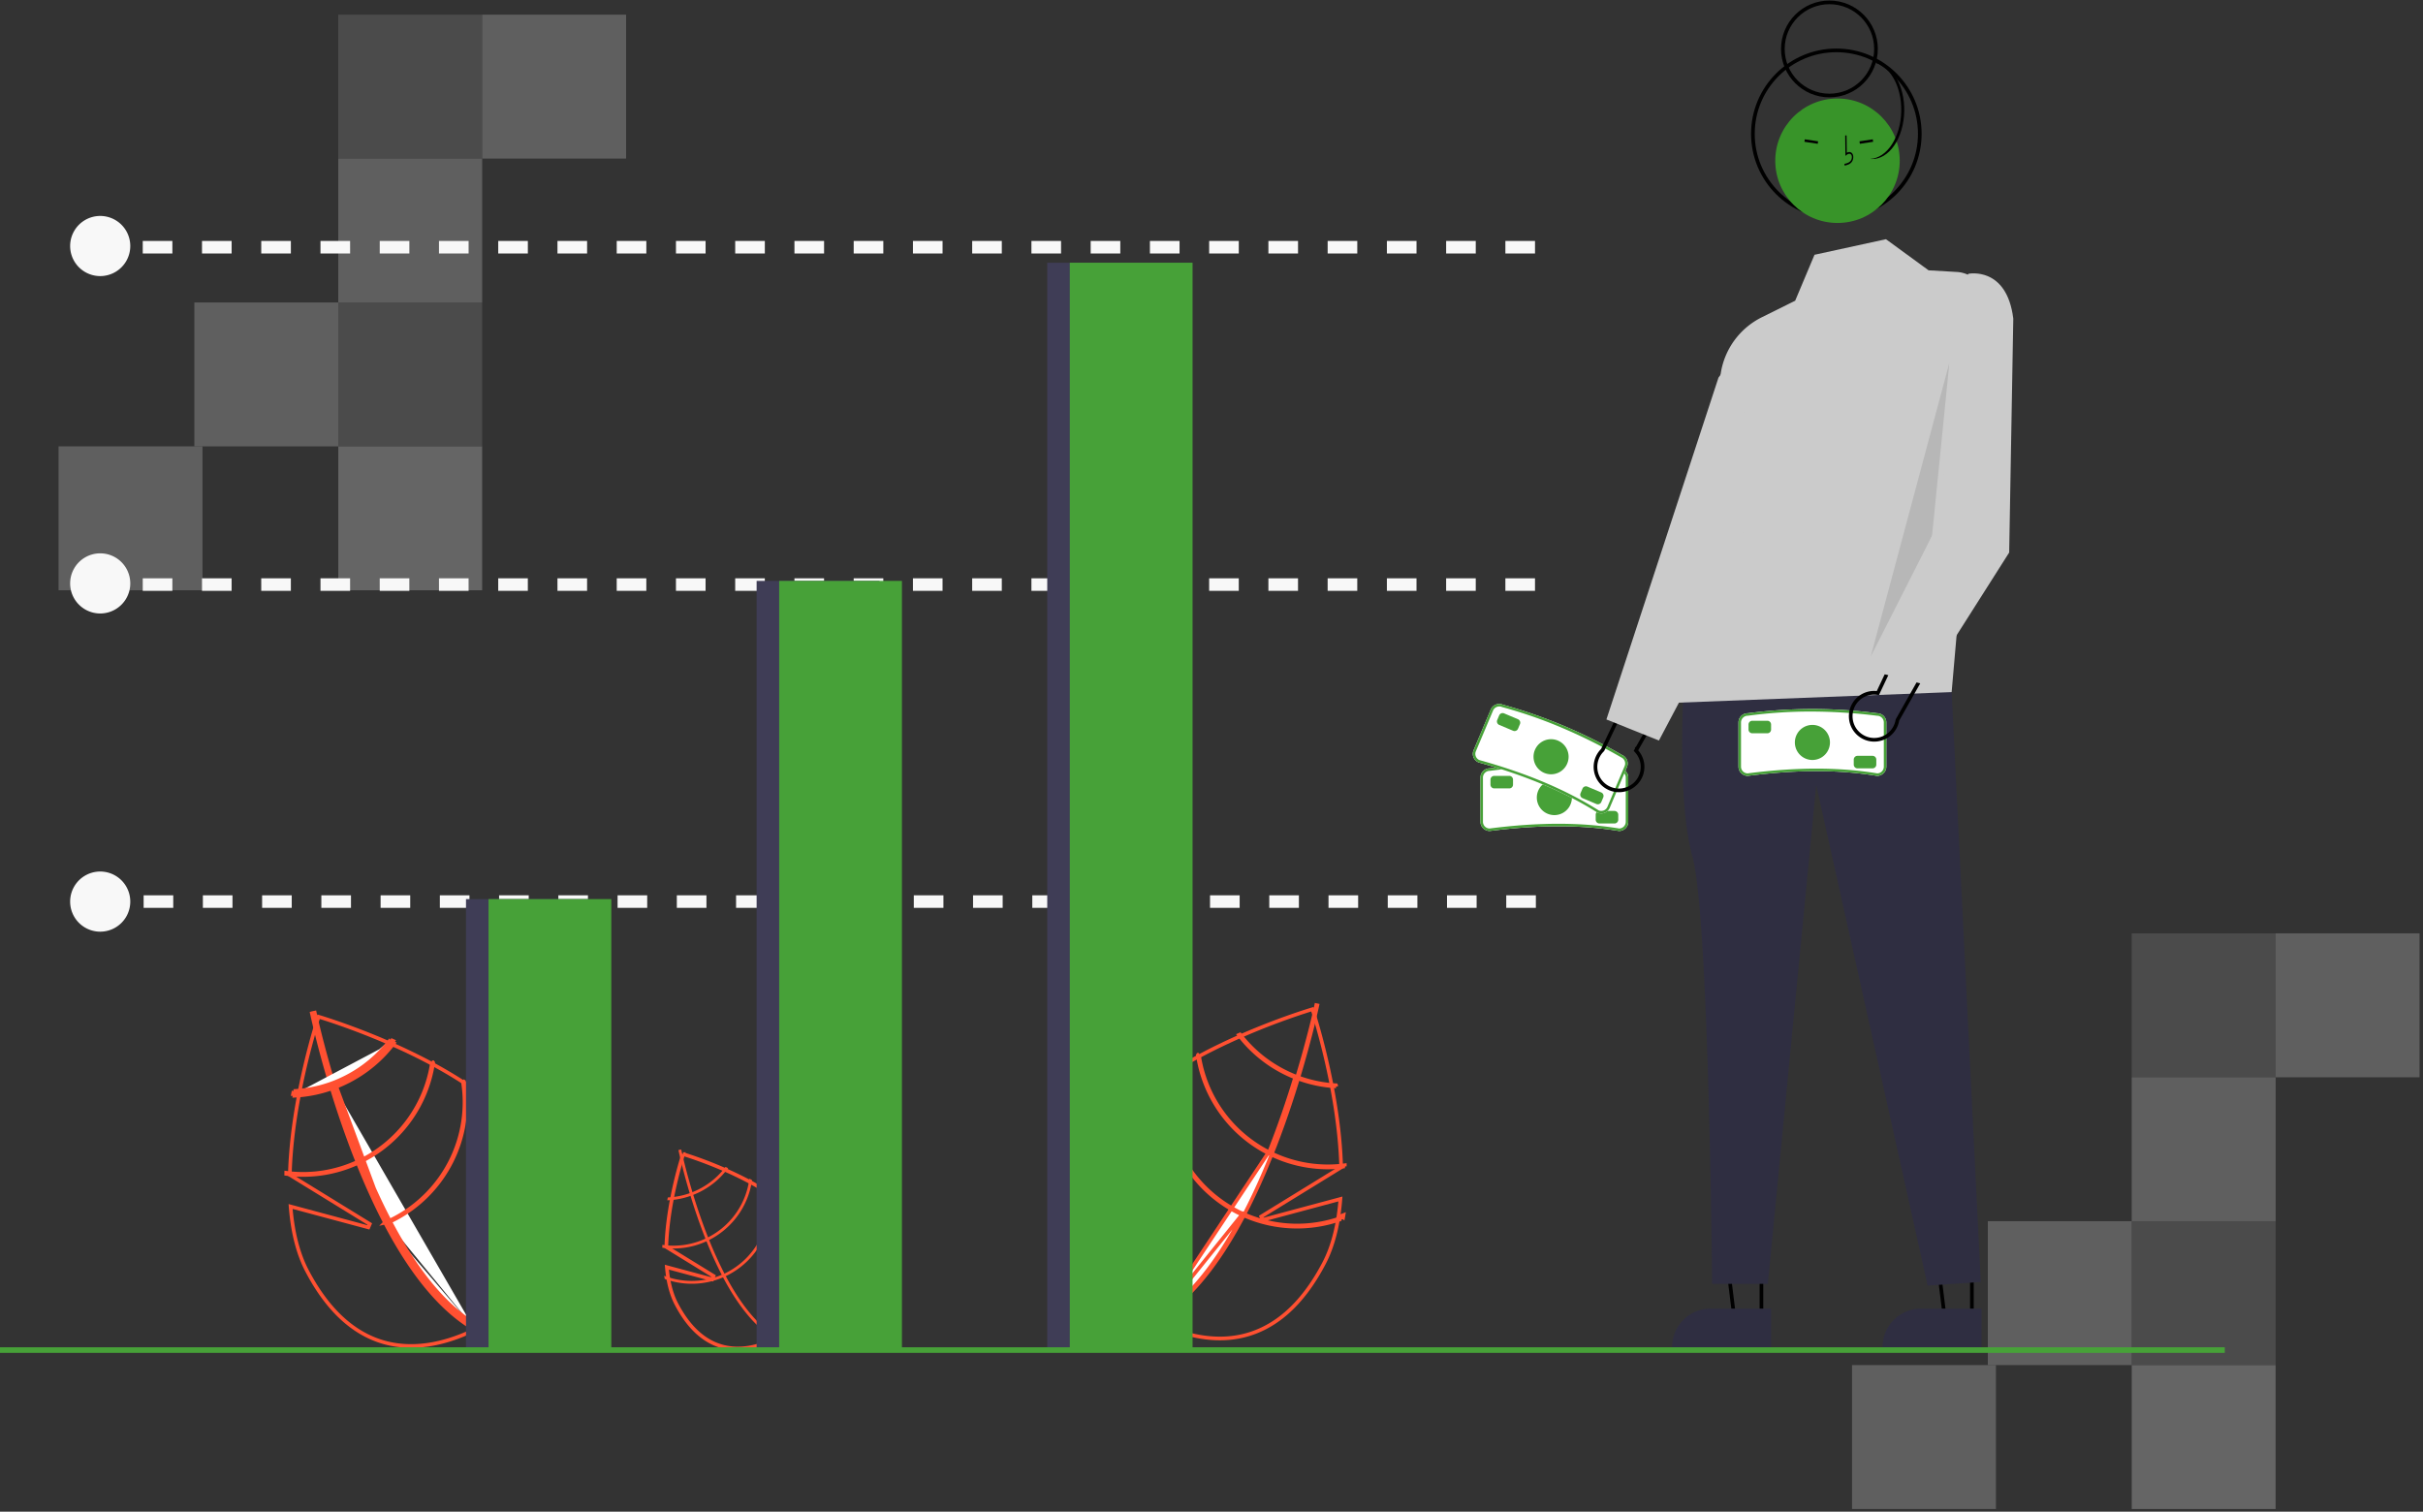 <svg xmlns="http://www.w3.org/2000/svg" width="662" height="413" fill="none"><rect width="100%" height="100%" fill="#333333" stroke="none"/><g fill="#D9D9D9" opacity=".3"><path d="M131.738 161.27v-39.318H92.42v39.318z"/><path fill-opacity=".5" d="M131.738 121.952V82.634H92.42v39.318z"/><path fill-opacity=".9" d="M92.42 121.952V82.634H53.104v39.318zm39.318-39.317V43.317H92.42v39.318z"/><path fill-opacity=".5" d="M131.738 43.317V4H92.42v39.318z"/><path fill-opacity=".9" d="M171.056 43.317V4h-39.318v39.318zM55.318 161.27v-39.318H16v39.318z"/></g><g fill="#D9D9D9" opacity=".3"><path d="M621.738 412.27v-39.318H582.42v39.318z"/><path fill-opacity=".5" d="M621.738 372.952v-39.318H582.42v39.318z"/><path fill-opacity=".9" d="M582.421 372.952v-39.318h-39.318v39.318z"/><path fill-opacity=".9" d="M621.738 333.635v-39.318H582.42v39.318z"/><path fill-opacity=".5" d="M621.738 294.318V255H582.42v39.318z"/><path fill-opacity=".9" d="M661.055 294.318V255h-39.318v39.318zM545.317 412.27v-39.318h-39.318v39.318z"/></g><path stroke="#FF5031" d="m344.974 333.266 21.247-5.7c-.501 6.472-1.854 12.544-4.473 17.55-6.147 11.749-13.742 17.773-21.886 19.78-8.159 2.01-16.971.015-25.59-4.495s-15.283-10.61-18.284-18.458c-2.995-7.835-2.377-17.51 3.769-29.258 3.048-5.827 8.256-11.068 14.392-15.656 6.132-4.585 13.161-8.498 19.817-11.678 6.655-3.18 12.925-5.623 17.532-7.27a169 169 0 0 1 5.499-1.867c.655-.21 1.166-.367 1.513-.473l.064-.019.172.539c.207.653.503 1.611.86 2.829.713 2.436 1.67 5.91 2.642 10.058 1.928 8.229 3.909 19.095 4.174 29.779l-21.839 13.43z"/><path fill="#fff" stroke="#FF5031" d="M316.467 360.251c8.255-5.047 16.006-14.333 23.133-27.788l.001-.001.608-1.163h.001q3.608-6.967 6.979-15.347l.001-.004q.247-.594.478-1.206l.004-.008a181 181 0 0 0 1.557-4.029v-.001a265 265 0 0 0 5.261-15.544v-.002q.12-.385.234-.765l.144-.476c2.704-9.002 4.344-16.041 4.921-18.643l.001-.003q.082-.362.134-.607l-.019-.004-.008.003-.128-.027-.147-.03c-.419 1.932-2.094 9.344-5.051 19.127-.121.414-.246.837-.377 1.258v.001l-.478-.149c-1.814 5.916-4.079 12.635-6.794 19.486zm0 0-.081-.134-.003-.006-.07-.119c9.122-5.581 16.747-15.992 22.918-27.634.204-.376.415-.765.615-1.161z"/><path fill="#fff" stroke="#FF5031" d="M353.907 294.054c.428.172.855.328 1.269.478l.004.002a35.4 35.4 0 0 0 9.803 1.965l.056.31a35.5 35.5 0 0 1-9.904-1.974l-.003-.001a30 30 0 0 1-1.23-.455l-.002-.001a37 37 0 0 1-3.527-1.613 35.8 35.8 0 0 1-11.887-10.009l.281-.125a35.5 35.5 0 0 0 11.748 9.865 36 36 0 0 0 3.392 1.558Zm0 0 .185-.464zm13.508 24.295.005.308a35.8 35.8 0 0 1-19.557-2.972 49 49 0 0 1-1.205-.586l.001-.001-.01-.004c-.156-.075-.309-.155-.472-.24a35.98 35.98 0 0 1-18.9-26.523l.283-.155a35.67 35.67 0 0 0 18.757 26.408l.004.002c.115.06.247.13.38.191q.605.316 1.227.598a35.44 35.44 0 0 0 19.487 2.974Z"/><path fill="#fff" stroke="#FF5031" d="M340.459 331.99a35.66 35.66 0 0 0 25.975.741q-.03.17-.063.338a35.95 35.95 0 0 1-26.13-.832q-.622-.269-1.231-.564v-.001l-.012-.005a26 26 0 0 1-1.285-.636 36.06 36.06 0 0 1-18.866-37.586l.338-.227a35.77 35.77 0 0 0 18.669 37.543q.663.345 1.333.66l.001.001q.627.296 1.271.568Zm0 0-.001-.001.195-.46-.193.461zm26.616-.031q-.27.105-.542.204l.444.368a29 29 0 0 0 .098-.572Z"/><path stroke="#FF5031" d="m86.868 278.314.172-.539.064.019c.347.106.858.263 1.513.473 1.31.418 3.196 1.043 5.5 1.867 4.606 1.648 10.877 4.09 17.531 7.27 6.656 3.18 13.686 7.093 19.817 11.678 6.136 4.589 11.344 9.829 14.392 15.656 6.147 11.748 6.764 21.423 3.769 29.258-3 7.848-9.665 13.949-18.284 18.459s-17.431 6.505-25.59 4.494c-8.143-2.007-15.739-8.031-21.885-19.779-2.62-5.007-3.973-11.079-4.474-17.551l21.247 5.7.391-.909-21.84-13.43c.266-10.684 2.248-21.55 4.175-29.778a191 191 0 0 1 2.642-10.059c.357-1.217.653-2.176.86-2.829Z"/><path fill="#fff" stroke="#FF5031" d="m90.268 296.116.142.47q.116.385.237.774a266 266 0 0 0 5.27 15.574 183 183 0 0 0 1.561 4.04q.236.618.484 1.219 3.378 8.398 6.999 15.39m-14.693-37.467.479-.144v-.001m-.48.145.479-.146v.001m-.478.145c-2.709-9.018-4.352-16.069-4.93-18.68a44 44 0 0 1-.228-1.048l-.005-.025 6.315 20.681m-.674-1.073.144.474q.115.382.234.766v.003a265 265 0 0 0 5.26 15.544l.001.001q.766 2.053 1.558 4.029l.003.008q.232.612.478 1.206l.001.004q3.371 8.379 6.979 15.346v-.001l-.443.232m-14.215-37.612c-2.704-9.003-4.344-16.041-4.92-18.644l-.001-.002q-.082-.362-.135-.607l.02-.004.008.002.127-.026.147-.031c.42 1.932 2.094 9.345 5.05 19.127q.182.625.378 1.258m13.541 36.539.444-.23m-.444.23.611 1.167m-.167-1.397-13.507-36.456c1.815 5.916 4.079 12.635 6.794 19.486q.243.614.49 1.216c2.084 5.179 4.428 10.406 7.032 15.424.196.39.405.774.61 1.153 6.254 11.799 13.967 22.253 23.158 27.695l-.322.552-.085.14q-.098-.06-.183-.11l-.004-.002-.169-.102-.007-.005-.065-.039m-23.742-28.952.608 1.163-.441.234m-.167-1.397L91.42 297.044m14.152 37.706c7.148 13.496 14.953 22.87 23.317 27.983l.258-.428m-23.575-27.555.443-.232-.001-.001c7.127 13.455 14.878 22.741 23.133 27.788m0 0 .081-.135.003-.005.07-.12c-9.122-5.58-16.747-15.991-22.918-27.633a45 45 0 0 1-.615-1.161c-2.611-5.034-4.961-10.274-7.05-15.464a97 97 0 0 1-.49-1.219v-.001c-2.722-6.865-4.99-13.597-6.808-19.523m37.561 65.746.124.074z"/><path fill="#fff" stroke="#FF5031" d="m80.576 298.863-.092.505a36 36 0 0 0 10.163-2.008c.417-.145.837-.298 1.25-.463a38 38 0 0 0 3.576-1.635 36.3 36.3 0 0 0 12.126-10.244l-.47-.208m-26.553 14.053a35.5 35.5 0 0 0 9.904-1.975l.003-.001v.001c.412-.143.825-.294 1.23-.456l.001-.001a37 37 0 0 0 3.527-1.612 35.8 35.8 0 0 0 11.888-10.009m-26.553 14.053-.513.024.147-.813m.366.789.056-.31m26.497-13.743q.155-.204.308-.411l-.717-.318-.032-.015m.441.744-.282-.126m0 0q.122-.157.241-.318l-.4-.3m.159.618-.329-.146-.033-.015.203-.457m.159.618a35.5 35.5 0 0 1-11.747 9.865m11.588-10.483a35 35 0 0 1-11.82 10.04m0 0 .232.443m-.232-.443a36 36 0 0 1-3.346 1.537m3.346-1.537.231.444v-.001m0 0a36 36 0 0 1-3.392 1.559m-.185-.465.186.465m-.186-.465c-.42.169-.84.322-1.254.473a34.9 34.9 0 0 1-10.058 1.958m11.312-2.431.185.465m0 0c-.428.171-.855.327-1.268.478l-.004.001a35.4 35.4 0 0 1-9.803 1.966m0 0 .07-.392-.492-.087m.422.479-.4.02-.022-.499m37.844-7.844.284.155a35.98 35.98 0 0 1-18.9 26.522c-.163.086-.317.166-.472.24l-.01.005q-.603.304-1.205.587a35.8 35.8 0 0 1-19.557 2.971l.006-.307c6.642.871 13.4-.159 19.486-2.975q.623-.28 1.228-.597a9 9 0 0 0 .38-.192l.003-.001a35.68 35.68 0 0 0 18.757-26.408Zm-11.438 43.49v.001c.428-.196.855-.412 1.285-.637a36.06 36.06 0 0 0 18.866-37.585l-.337-.227a35.78 35.78 0 0 1-18.669 37.543h-.001a36 36 0 0 1-1.333.66l-.001.001q-.625.296-1.271.567l-.001.001zm0 0-.011.006c-.408.199-.817.384-1.232.565z"/><path stroke="#FF5031" d="m186.608 315.447.041-.13a99 99 0 0 1 4.013 1.343c2.738.979 6.464 2.431 10.418 4.32 3.955 1.89 8.128 4.213 11.764 6.932 3.64 2.722 6.714 5.82 8.51 9.252 3.64 6.958 3.991 12.656 2.234 17.252-1.763 4.61-5.684 8.211-10.79 10.882s-10.3 3.839-15.092 2.658c-4.777-1.177-9.258-4.715-12.898-11.672-1.504-2.875-2.304-6.356-2.618-10.085l12.371 3.319.392-.909-12.902-7.934c.168-6.304 1.337-12.709 2.476-17.571.578-2.465 1.147-4.53 1.571-5.977.212-.723.387-1.292.51-1.68Z"/><path fill="#FF5031" d="m197.186 348.289.364.695c4.266 8.054 8.925 13.643 13.919 16.682.072.045.145.085.217.131l.204-.339.192-.328c-5.471-3.24-10.064-9.464-13.787-16.488a26 26 0 0 1-.363-.686c-1.55-2.988-2.946-6.099-4.186-9.183a44 44 0 0 1-.291-.724c-1.617-4.078-2.965-8.078-4.045-11.6a39 39 0 0 1-.224-.746c-1.805-5.969-2.805-10.453-3.02-11.449q-.04-.182-.045-.204l-.376.078-.005-.002-.379.08c.004.016.048.242.143.657.344 1.555 1.322 5.752 2.935 11.121.074.242.148.492.226.741a158 158 0 0 0 3.137 9.271q.457 1.226.93 2.405.14.368.287.726 2.011 5 4.167 9.162"/><path fill="#FF5031" d="M182.451 327.149q-.068.385-.142.784a21.4 21.4 0 0 0 6.356-1.209 22 22 0 0 0 2.873-1.249 21.6 21.6 0 0 0 7.401-6.343l-.724-.322a20.8 20.8 0 0 1-7.037 5.977 21 21 0 0 1-1.992.915c-.25.101-.5.192-.747.282a20.8 20.8 0 0 1-5.988 1.165m-1.486 12.952q-.01.393-.015.783a21.6 21.6 0 0 0 12.069-1.758q.364-.17.726-.354.148-.07.291-.147a21.72 21.72 0 0 0 11.438-16.214q-.363-.203-.73-.398a20.93 20.93 0 0 1-12.012 16.387 20.8 20.8 0 0 1-11.767 1.701"/><path fill="#FF5031" d="M181.457 348.545c.05.298.099.592.16.884a21.7 21.7 0 0 0 15.933-.445q.373-.162.745-.342c.262-.119.522-.251.78-.386a21.76 21.76 0 0 0 11.366-22.813c-.293-.202-.592-.396-.892-.593a21 21 0 0 1-11.617 23.106 20.93 20.93 0 0 1-16.475.589"/><path fill="#fff" d="m442.353 227.033-.056-.005c-10.381-1.714-21.914-1.713-35.257.002h-.006a2.53 2.53 0 0 1-1.799-.724 2.52 2.52 0 0 1-.753-1.787v-12.084a2.52 2.52 0 0 1 2.514-2.515 136.8 136.8 0 0 1 35.399.003h.005a2.51 2.51 0 0 1 2.468 2.512v12.084a2.52 2.52 0 0 1-2.515 2.514"/><path fill="#47A138" d="m442.353 227.033-.056-.005c-10.381-1.714-21.914-1.713-35.257.002h-.006a2.53 2.53 0 0 1-1.799-.724 2.52 2.52 0 0 1-.753-1.787v-12.084a2.52 2.52 0 0 1 2.514-2.515 136.8 136.8 0 0 1 35.399.003h.005a2.51 2.51 0 0 1 2.468 2.512v12.084a2.52 2.52 0 0 1-2.515 2.514m-18.127-17.575c-5.747-.01-11.488.372-17.183 1.144a1.85 1.85 0 0 0-1.32.525 1.84 1.84 0 0 0-.557 1.308v12.084a1.834 1.834 0 0 0 1.83 1.83c13.355-1.72 24.943-1.721 35.384-.001a1.83 1.83 0 0 0 1.803-1.829v-12.084a1.83 1.83 0 0 0-1.83-1.83 148 148 0 0 0-18.127-1.147"/><path fill="#47A138" d="M424.675 222.692a4.792 4.792 0 1 0 0-9.584 4.792 4.792 0 0 0 0 9.584m-12.321-7.295h-4.107a1.03 1.03 0 0 1-1.027-1.027v-1.369a1.026 1.026 0 0 1 1.027-1.027h4.107a1.027 1.027 0 0 1 1.026 1.027v1.369a1.026 1.026 0 0 1-1.026 1.027m28.749 9.583h-4.107a1.03 1.03 0 0 1-.726-.301 1.03 1.03 0 0 1-.301-.726v-1.369c.001-.272.109-.533.301-.726.193-.192.454-.3.726-.301h4.107a1.03 1.03 0 0 1 1.027 1.027v1.369a1.03 1.03 0 0 1-1.027 1.027"/><path fill="#fff" d="m436.51 222.036-.05-.026c-8.898-5.617-19.523-10.101-32.483-13.71l-.005-.002a2.52 2.52 0 0 1-1.376-1.367 2.52 2.52 0 0 1 .001-1.94l4.699-11.132a2.52 2.52 0 0 1 3.295-1.339 136.8 136.8 0 0 1 32.611 13.769l.005.002a2.5 2.5 0 0 1 1.296 3.273l-4.699 11.133a2.52 2.52 0 0 1-3.294 1.339"/><path fill="#47A138" d="m436.51 222.036-.05-.026c-8.898-5.617-19.523-10.101-32.483-13.71l-.005-.002a2.52 2.52 0 0 1-1.376-1.367 2.52 2.52 0 0 1 .001-1.94l4.699-11.132a2.52 2.52 0 0 1 3.295-1.339 136.8 136.8 0 0 1 32.611 13.769l.005.002a2.5 2.5 0 0 1 1.296 3.273l-4.699 11.133a2.52 2.52 0 0 1-3.294 1.339m-9.866-23.241a126 126 0 0 0-16.275-5.629 1.84 1.84 0 0 0-1.421-.029 1.84 1.84 0 0 0-1.021.988l-4.699 11.133a1.833 1.833 0 0 0 .974 2.397c12.972 3.609 23.649 8.115 32.599 13.76a1.833 1.833 0 0 0 2.373-.984l4.699-11.133a1.83 1.83 0 0 0-.974-2.397 147 147 0 0 0-16.255-8.106"/><path fill="#47A138" d="M423.775 211.538a4.791 4.791 0 1 0 0-9.582 4.791 4.791 0 0 0 0 9.582m-10.378-11.89-3.784-1.597a1.03 1.03 0 0 1-.547-1.345l.533-1.261a1.03 1.03 0 0 1 1.345-.547l3.784 1.597a1.03 1.03 0 0 1 .546 1.346l-.532 1.261a1.02 1.02 0 0 1-.56.551 1.02 1.02 0 0 1-.785-.005m22.759 20.01-3.783-1.598a1.03 1.03 0 0 1-.547-1.345l.532-1.261a1.03 1.03 0 0 1 1.346-.547l3.783 1.597a1.03 1.03 0 0 1 .547 1.346l-.532 1.261a1.03 1.03 0 0 1-1.346.547"/><path stroke="#000" d="M447.686 213.086a6.4 6.4 0 0 1-1.928 1.859l-.079.048a6.42 6.42 0 0 1-7.883-10.023l.061-.061.037-.078 9.44-19.785 11.465-.741-11.661 20.44-.176.309.234.268a6.38 6.38 0 0 1 .49 7.764Zm91.066 146.672h-7.45l-3.869-31.369h11.32z"/><path fill="#2F2E41" d="m541.392 368.392-27.059-.001v-.342a10.53 10.53 0 0 1 10.532-10.532h.001l16.527.001z"/><path stroke="#000" d="M481.254 359.758h-7.45l-3.869-31.369h11.32z"/><path fill="#2F2E41" d="m483.894 368.392-27.059-.001v-.342a10.53 10.53 0 0 1 10.532-10.532l16.527.001zm-23.72-183.732s-2.308 32.871 2.238 49.425c4.546 16.555 5.358 116.668 5.358 116.668h15.239l13.207-136.275 30.448 136.756 14.515-.998-7.96-161.149z"/><path fill="#CBCBCB" d="m526.922 73.853-11.649-8.5-19.521 4.25-5.284 12.555-9.105 4.515a20.64 20.64 0 0 0-11.258 15.533l-13.007 89.824 76.121-2.943 9.215-105.785a8.29 8.29 0 0 0-7.781-9z"/><path fill="#CBCBCB" d="m476.546 93.689-7.03 9.477-30.622 93.398 14.354 5.747 22.984-43.522z"/><path stroke="#000" d="M524.516 36.561c0 12.592-10.208 22.799-22.799 22.799s-22.799-10.207-22.799-22.799 10.208-22.799 22.799-22.799 22.799 10.208 22.799 22.8Z"/><path fill="#389429" d="M502.032 60.914c9.39 0 17.002-7.612 17.002-17.002s-7.612-17.001-17.002-17.001-17.002 7.612-17.002 17.001 7.612 17.002 17.002 17.002"/><path stroke="#000" d="M512.551 13.372c0 7.027-5.696 12.724-12.723 12.724s-12.724-5.697-12.724-12.724S492.801.648 499.828.648s12.723 5.697 12.723 12.724Z"/><path fill="#000" d="M519.452 30.383c-.069 3.396-.985 6.643-2.558 9.069-1.574 2.425-3.684 3.843-5.893 3.958.136.013.27.038.409.04 2.28.045 4.495-1.304 6.157-3.752s2.634-5.792 2.704-9.299c.069-3.506-.771-6.887-2.334-9.398s-3.724-3.948-6.004-3.993c-.139-.002-.274.017-.41.024 2.202.203 4.255 1.703 5.732 4.189 1.476 2.486 2.263 5.767 2.197 9.162"/><path fill="#000" d="m532.606 99.067-4.743 47.29-16.753 33.017 21.496-80.306Z" opacity=".1"/><path fill="#F0F0F0" d="M31.145 244.612h-4.107v3.422h4.107z"/><path fill="#F8F8F8" d="M419.623 248.034h-8.093v-3.422h8.093zm-16.186 0h-8.094v-3.422h8.094zm-16.187 0h-8.093v-3.422h8.093zm-16.186 0h-8.094v-3.422h8.094zm-16.187 0h-8.093v-3.422h8.093zm-16.187 0h-8.093v-3.422h8.093zm-16.186 0h-8.093v-3.422h8.093zm-16.187 0h-8.093v-3.422h8.093zm-16.186 0h-8.093v-3.422h8.093zm-16.187 0h-8.093v-3.422h8.093zm-16.186 0h-8.094v-3.422h8.094zm-16.187 0h-8.093v-3.422h8.093zm-16.186 0h-8.094v-3.422h8.094zm-16.187 0h-8.093v-3.422h8.093zm-16.187 0h-8.093v-3.422h8.093zm-16.186 0h-8.094v-3.422h8.094zm-16.187 0h-8.093v-3.422h8.093zm-16.187 0h-8.093v-3.422h8.094zm-16.186 0h-8.093v-3.422h8.093zm-16.187 0h-8.093v-3.422h8.093zm-16.187 0H87.8v-3.422h8.093v3.422Zm-16.186 0h-8.093v-3.422h8.093zm-16.187 0h-8.093v-3.422h8.094zm-16.186 0h-8.093v-3.422h8.093z"/><path fill="#F0F0F0" d="M31.145 157.679h-4.107v3.422h4.107z"/><path fill="#F8F8F8" d="M419.385 161.423h-8.093V158h8.093zm-16.186 0h-8.094V158h8.094zm-16.187 0h-8.093V158h8.093zm-16.186 0h-8.094V158h8.094zm-16.187 0h-8.093V158h8.093zm-16.187 0h-8.093V158h8.093zm-16.186 0h-8.093V158h8.093zm-16.187 0h-8.093V158h8.093zm-16.187 0h-8.093V158h8.093zm-16.186 0h-8.094V158h8.094zm-16.187 0h-8.093V158h8.093zm-16.186 0h-8.094V158h8.094zm-16.187 0h-8.093V158h8.093zm-16.187 0h-8.093V158h8.093zm-16.186 0h-8.093V158h8.093zm-16.187 0h-8.093V158h8.093zm-16.186 0h-8.094V158h8.094zm-16.187 0h-8.093V158h8.093zm-16.187 0h-8.093V158h8.093zm-16.186 0h-8.093V158h8.093zm-16.187 0H87.56V158h8.093zm-16.187 0h-8.093V158h8.094zm-16.186 0h-8.093V158h8.093zm-16.187 0H39V158h8.094zm372.292-92.177h-8.093v-3.422h8.093zm-16.186 0h-8.094v-3.422h8.094zm-16.187 0h-8.093v-3.422h8.093zm-16.186 0h-8.094v-3.422h8.094zm-16.187 0h-8.093v-3.422h8.093zm-16.187 0h-8.093v-3.422h8.093zm-16.186 0h-8.093v-3.422h8.093zm-16.187 0h-8.093v-3.422h8.093zm-16.187 0h-8.093v-3.422h8.093zm-16.186 0h-8.094v-3.422h8.094zm-16.187 0h-8.093v-3.422h8.093zm-16.186 0h-8.094v-3.422h8.094zm-16.187 0h-8.093v-3.422h8.093zm-16.187 0h-8.093v-3.422h8.093zm-16.186 0h-8.093v-3.422h8.093zm-16.187 0h-8.093v-3.422h8.093zm-16.186 0h-8.094v-3.422h8.094zm-16.187 0h-8.093v-3.422h8.093zm-16.187 0h-8.093v-3.422h8.093zm-16.186 0h-8.093v-3.422h8.093zm-16.187 0H87.56v-3.422h8.093zm-16.187 0h-8.093v-3.422h8.094zm-16.186 0h-8.093v-3.422h8.093zm-16.187 0H39v-3.422h8.094z"/><path fill="#3F3D56" d="M160.859 245.638h-33.541V368.85h33.541z"/><path fill="#47A138" d="M167.02 245.638h-33.541V368.85h33.541z"/><path fill="#3F3D56" d="M240.262 158.706h-33.541V368.85h33.541z"/><path fill="#47A138" d="M246.423 158.706h-33.541V368.85h33.541z"/><path fill="#3F3D56" d="M319.665 71.773h-33.541V368.85h33.541z"/><path fill="#47A138" d="M325.825 71.773h-33.54V368.85h33.54z"/><path fill="#F8F8F8" d="M27.38 167.604a8.214 8.214 0 1 0 0-16.428 8.214 8.214 0 0 0 0 16.428m0-92.176a8.214 8.214 0 1 0 0-16.428 8.214 8.214 0 0 0 0 16.428m0 179.109a8.214 8.214 0 1 0 0-16.429 8.214 8.214 0 0 0 0 16.429"/><path fill="#47A138" d="M607.843 368.083H0v1.533h607.843z"/><path fill="#fff" d="m512.858 211.974-.056-.004c-10.382-1.715-21.915-1.714-35.258.002h-.005a2.53 2.53 0 0 1-2.355-1.543 2.5 2.5 0 0 1-.198-.969v-12.084a2.515 2.515 0 0 1 2.515-2.514 136.8 136.8 0 0 1 35.399.002h.005a2.505 2.505 0 0 1 2.467 2.512v12.084a2.52 2.52 0 0 1-2.514 2.514"/><path fill="#47A138" d="m512.858 211.974-.056-.004c-10.382-1.715-21.915-1.714-35.258.002h-.005a2.53 2.53 0 0 1-2.355-1.543 2.5 2.5 0 0 1-.198-.969v-12.084a2.515 2.515 0 0 1 2.515-2.514 136.8 136.8 0 0 1 35.399.002h.005a2.505 2.505 0 0 1 2.467 2.512v12.084a2.52 2.52 0 0 1-2.514 2.514m-18.128-17.575c-5.747-.01-11.488.372-17.183 1.144a1.85 1.85 0 0 0-1.729 1.124 1.9 1.9 0 0 0-.147.709v12.084a1.83 1.83 0 0 0 1.83 1.83c13.354-1.72 24.943-1.721 35.384-.001a1.83 1.83 0 0 0 1.803-1.829v-12.084a1.834 1.834 0 0 0-1.83-1.83 148 148 0 0 0-18.128-1.147"/><path fill="#47A138" d="M495.179 207.632a4.792 4.792 0 1 0 0-9.584 4.792 4.792 0 0 0 0 9.584m-12.321-7.294h-4.107a1.03 1.03 0 0 1-1.027-1.027v-1.369a1.03 1.03 0 0 1 1.027-1.027h4.107a1.03 1.03 0 0 1 1.027 1.027v1.369a1.03 1.03 0 0 1-.301.726c-.193.192-.454.3-.726.301m28.749 9.583H507.5a1.03 1.03 0 0 1-1.027-1.027v-1.369c.001-.272.109-.533.301-.726.193-.192.454-.3.726-.301h4.107a1.03 1.03 0 0 1 1.027 1.027v1.369a1.03 1.03 0 0 1-1.027 1.027"/><path stroke="#000" d="M505.661 196.103v-.003a6.383 6.383 0 0 1 7.046-6.794l.354.038.152-.322 10.034-21.286 5.978 9.811-10.774 19.092-.042.075-.015.084a6.424 6.424 0 0 1-6.676 5.308 6.42 6.42 0 0 1-6.057-6.003Z"/><path fill="#CBCBCB" d="m533.52 80.4 4.296-5.602s10.466-2.132 12.244 12.244l-1.12 63.909-22.935 36.099-14.895-3.803 19.475-42.883z"/><path fill="#000" d="M505.071 44.908a2.3 2.3 0 0 0 .83-.637c.157-.203.277-.447.351-.714s.101-.55.078-.832a1.5 1.5 0 0 0-.146-.566 1.2 1.2 0 0 0-.332-.426c-.351-.27-.815-.26-1.283.012L504.515 37l-.381.007.064 5.578.29-.238c.335-.276.818-.476 1.165-.208.086.07.158.166.209.277a1 1 0 0 1 .09.364c.016.21-.004.42-.059.62-.055.198-.144.38-.26.532-.412.513-1.022.685-1.719.842l.067.469a5.3 5.3 0 0 0 1.09-.335m6.599-6.848-3.632.55.102.675 3.632-.55zm-18.568 0 3.633.55-.102.675-3.633-.55z"/></svg>
